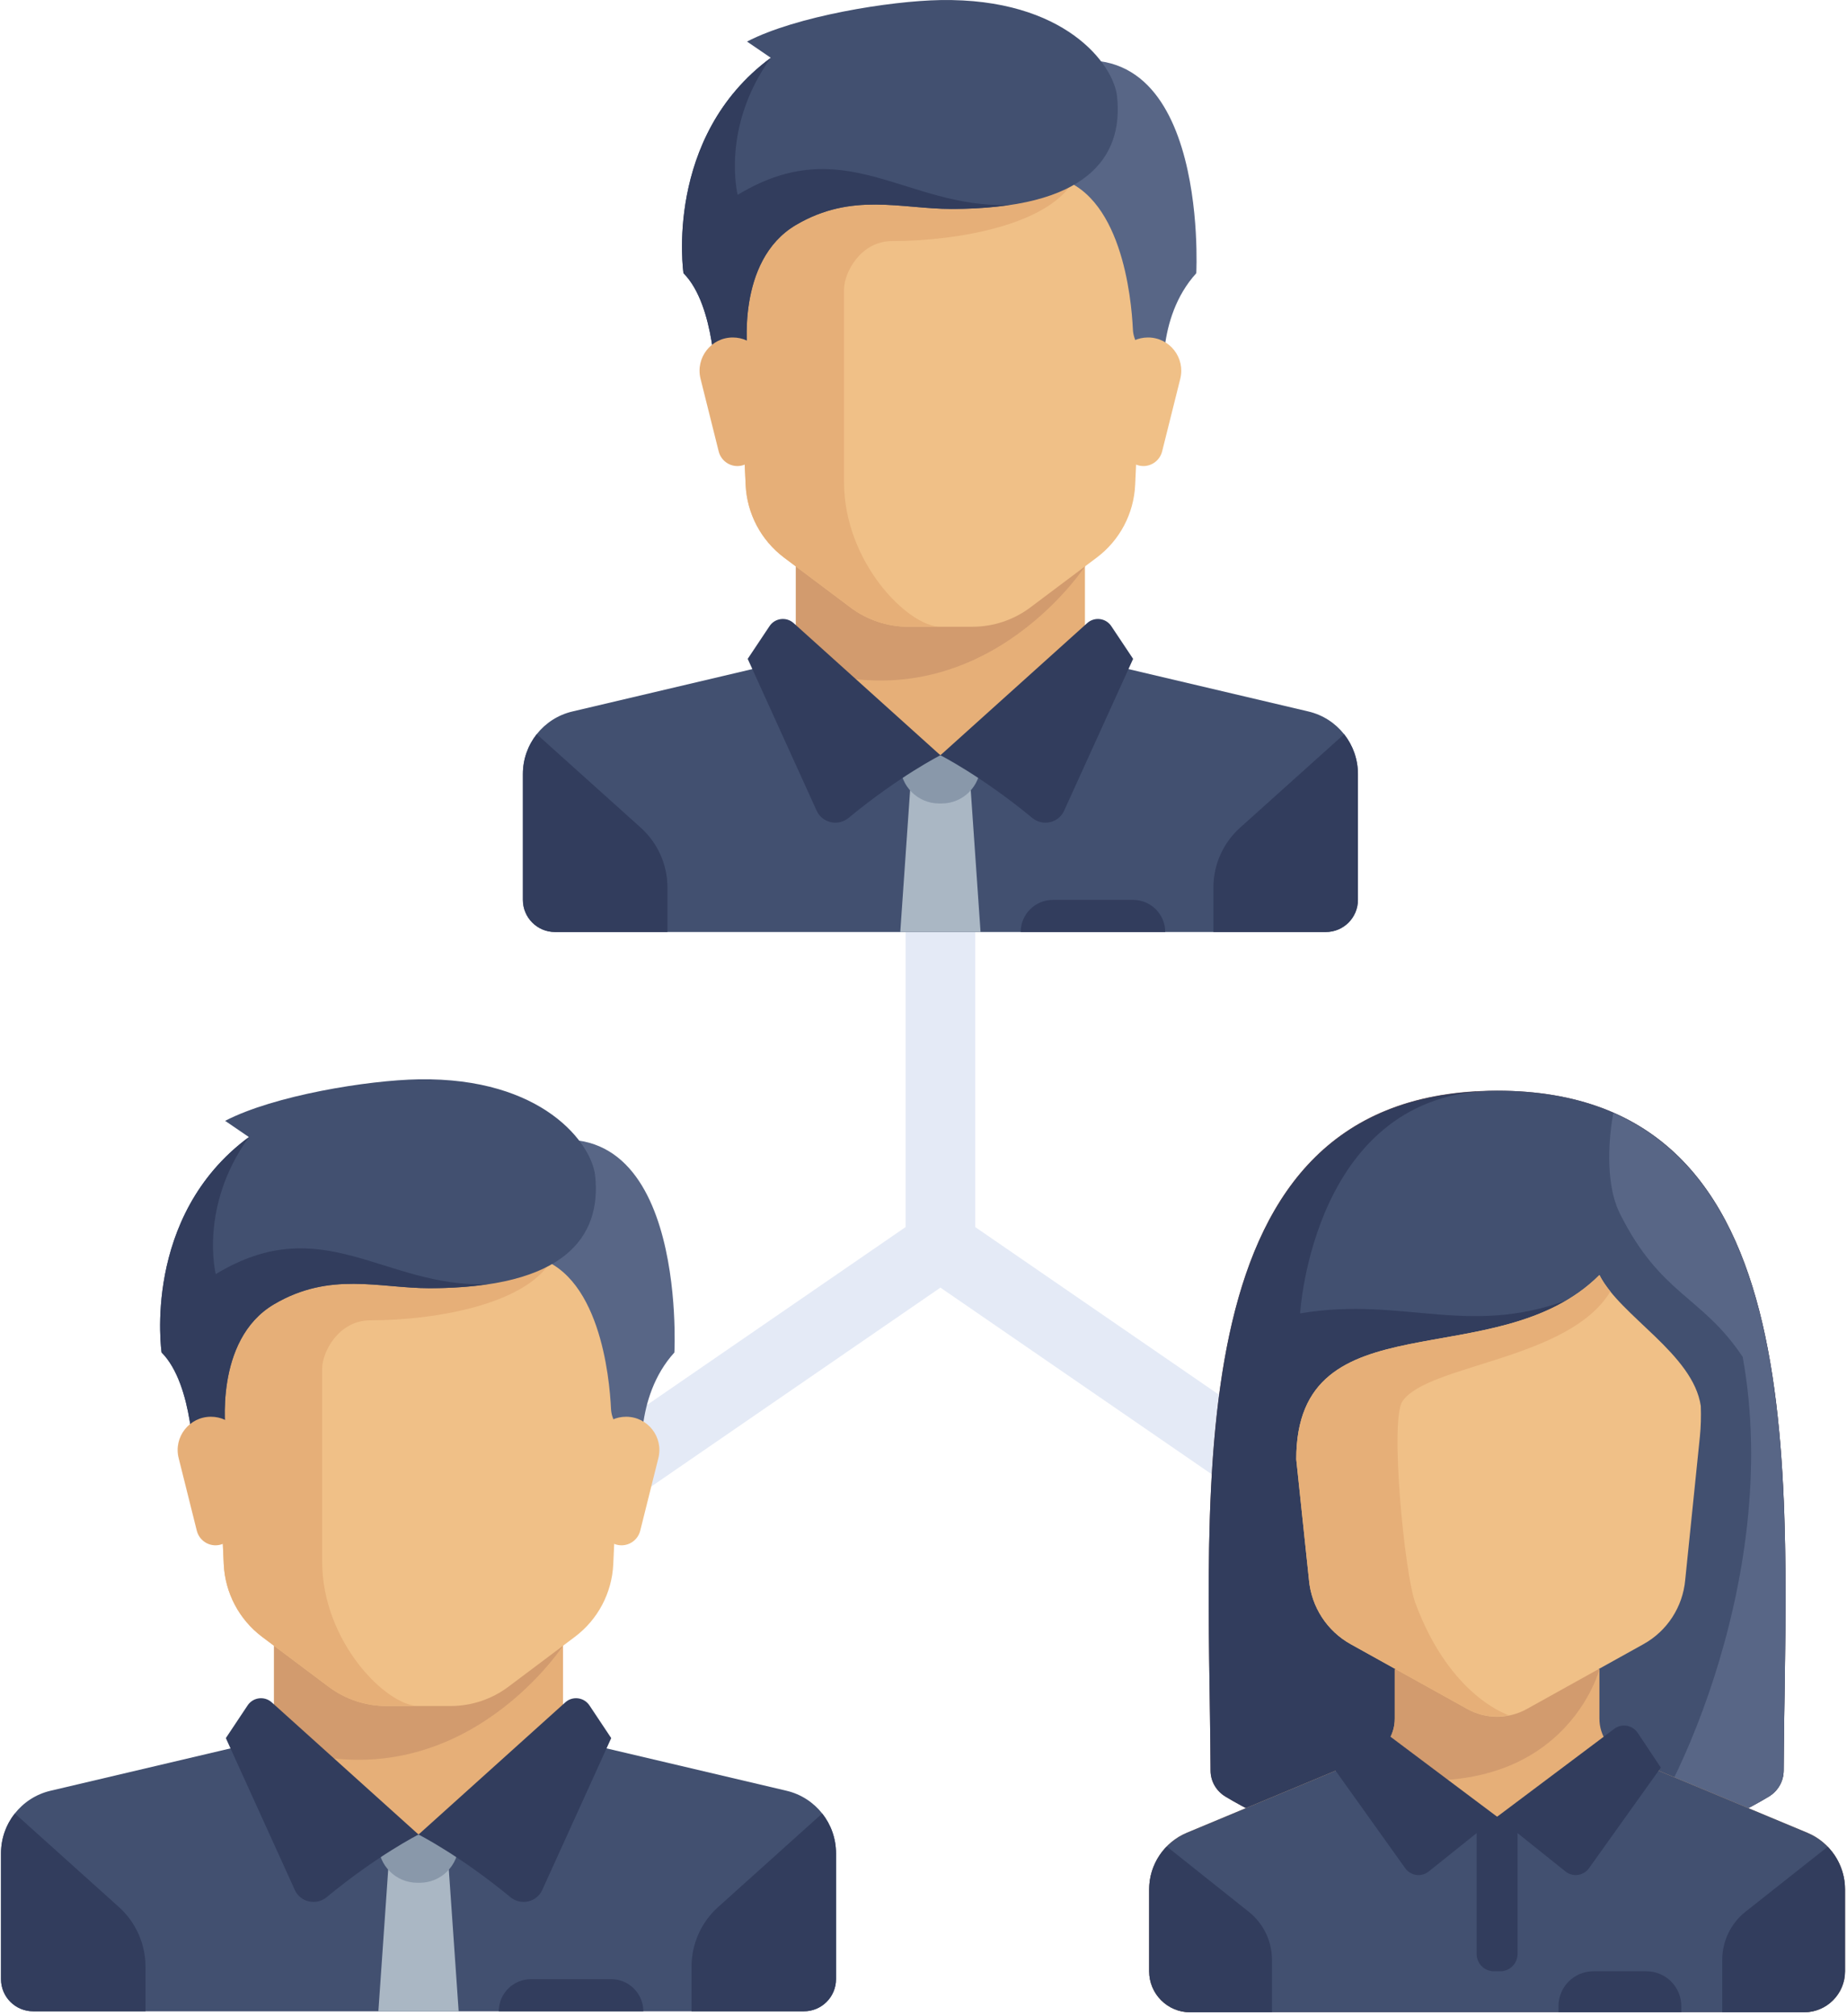 <?xml version="1.0" encoding="UTF-8"?>
<svg width="55px" height="60px" viewBox="0 0 55 60" version="1.1" xmlns="http://www.w3.org/2000/svg" xmlns:xlink="http://www.w3.org/1999/xlink">
    <defs></defs>
    <g id="Design" stroke="none" stroke-width="1" fill="none" fill-rule="evenodd">
        <g id="1.0.0-–-Homepage" transform="translate(-739, -1770)" fill-rule="nonzero">
            <g id="What-you-can-do" transform="translate(-632, 1360)">
                <g id="#1-copy" transform="translate(1371, 410)">
                    <g id="collaboration">
                        <polygon id="Shape" fill="#E4EAF6" points="29.04 36.516 29.04 26.7 26.967 26.7 26.967 36.516 16.868 43.459 18.042 45.167 28.004 38.318 37.965 45.167 39.139 43.459"></polygon>
                        <polygon id="Shape" fill="#E6AF78" points="32.307 19.607 32.307 16.26 23.7 16.26 23.7 19.607 28.004 23.432"></polygon>
                        <path d="M38.962,21.173 L33.044,19.78 C32.955,19.76 32.873,19.724 32.796,19.68 L28.003,22.476 L23.398,19.545 C23.278,19.658 23.13,19.741 22.962,19.78 L17.045,21.173 C16.181,21.376 15.57,22.147 15.57,23.035 L15.57,26.78 C15.57,27.308 15.999,27.736 16.527,27.736 L39.48,27.736 C40.008,27.736 40.436,27.308 40.436,26.78 L40.436,23.035 C40.436,22.147 39.826,21.376 38.962,21.173 Z" id="Shape" fill="#425070"></path>
                        <path d="M23.7,16.26 L23.7,19.791 C29.121,21.745 32.307,16.856 32.307,16.856 L32.307,16.26 C32.307,16.26 23.7,16.26 23.7,16.26 Z" id="Shape" fill="#D29B6E"></path>
                        <path d="M21.787,5.261 L22.204,14.429 C22.243,15.285 22.663,16.079 23.349,16.594 L25.326,18.077 C25.822,18.449 26.426,18.651 27.047,18.651 L28.96,18.651 C29.581,18.651 30.185,18.449 30.681,18.077 L32.658,16.594 C33.344,16.08 33.764,15.285 33.803,14.429 L34.22,5.261 L21.787,5.261 Z" id="Shape" fill="#F0C087"></path>
                        <path d="M26.569,7.174 C28.482,7.174 31.351,6.696 32.031,5.261 L21.787,5.261 L22.204,14.429 C22.243,15.285 22.663,16.079 23.348,16.594 L25.326,18.077 C25.822,18.449 26.426,18.651 27.047,18.651 L28.003,18.651 C27.047,18.651 25.134,16.738 25.134,14.347 C25.134,13.178 25.134,10.043 25.134,8.609 C25.134,8.131 25.613,7.174 26.569,7.174 Z" id="Shape" fill="#E6AF78"></path>
                        <g id="Group" transform="translate(15.556, 21.754)">
                            <path d="M21.37,2.878 L24.469,0.095 C24.728,0.424 24.881,0.837 24.881,1.28 L24.881,5.025 C24.881,5.553 24.453,5.982 23.924,5.982 L20.577,5.982 L20.577,4.657 C20.577,3.978 20.865,3.332 21.37,2.878 Z" id="Shape" fill="#323D5D"></path>
                            <path d="M3.526,2.878 L0.427,0.095 C0.167,0.424 0.015,0.837 0.015,1.28 L0.015,5.025 C0.015,5.553 0.443,5.982 0.971,5.982 L4.319,5.982 L4.319,4.657 C4.319,3.978 4.03,3.332 3.526,2.878 Z" id="Shape" fill="#323D5D"></path>
                            <polygon id="Shape" fill="#AAB7C4" points="13.643 5.982 11.252 5.982 11.551 1.678 13.345 1.678"></polygon>
                        </g>
                        <path d="M29.199,22.476 L26.808,22.476 L26.808,22.752 C26.808,23.392 27.327,23.911 27.966,23.911 L28.04,23.911 C28.68,23.911 29.199,23.392 29.199,22.752 L29.199,22.476 L29.199,22.476 Z" id="Shape" fill="#8998AA"></path>
                        <g id="Group" transform="translate(22.222, 18.363)" fill="#323D5D">
                            <path d="M1.411,0.18 L5.781,4.113 C5.781,4.113 4.557,4.731 3.047,5.977 C2.735,6.234 2.264,6.13 2.096,5.762 L0.043,1.244 L0.693,0.27 C0.854,0.027 1.194,-0.015 1.411,0.18 Z" id="Shape"></path>
                            <path d="M10.152,0.18 L5.781,4.113 C5.781,4.113 7.005,4.731 8.516,5.977 C8.828,6.234 9.299,6.13 9.466,5.762 L11.52,1.244 L10.87,0.27 C10.708,0.027 10.369,-0.015 10.152,0.18 Z" id="Shape"></path>
                        </g>
                        <path d="M30.902,2.093 L31.351,5.262 C33.397,5.671 33.692,8.882 33.735,9.8 C33.742,9.966 33.795,10.127 33.886,10.267 L34.666,11.478 C34.666,11.478 34.399,9.475 35.623,8.131 C35.623,8.131 36.043,0.181 30.902,2.093 Z" id="Shape" fill="#586686"></path>
                        <path d="M35.146,11.273 L34.606,13.433 C34.542,13.689 34.312,13.869 34.049,13.869 L34.049,13.869 C33.759,13.869 33.514,13.653 33.478,13.365 L33.202,11.156 C33.128,10.565 33.589,10.043 34.184,10.043 L34.186,10.043 C34.83,10.043 35.302,10.648 35.146,11.273 Z" id="Shape" fill="#F0C087"></path>
                        <path d="M22.245,1.237 L22.953,1.72 C19.755,4.081 20.353,8.131 20.353,8.131 C21.309,9.087 21.309,11.478 21.309,11.478 L22.265,10.521 C22.265,10.521 21.896,7.759 23.7,6.696 C25.374,5.71 26.838,6.218 28.332,6.218 C32.337,6.218 33.458,4.709 33.264,2.871 C33.163,1.92 31.709,-0.061 28.004,0.002 C26.508,0.027 23.7,0.48 22.245,1.237 Z" id="Shape" fill="#425070"></path>
                        <path d="M21.966,5.799 C21.966,5.799 21.458,3.797 22.953,1.72 C19.755,4.081 20.353,8.131 20.353,8.131 C21.309,9.087 21.309,11.478 21.309,11.478 L22.265,10.521 C22.265,10.521 21.896,7.759 23.7,6.696 C25.374,5.71 26.838,6.218 28.332,6.218 C28.984,6.218 29.551,6.174 30.057,6.1 C26.972,6.203 25.154,3.867 21.966,5.799 Z" id="Shape" fill="#323D5D"></path>
                        <path d="M20.861,11.273 L21.401,13.433 C21.465,13.689 21.695,13.869 21.958,13.869 L21.958,13.869 C22.248,13.869 22.493,13.653 22.529,13.365 L22.805,11.156 C22.879,10.565 22.418,10.043 21.823,10.043 L21.821,10.043 C21.177,10.043 20.705,10.648 20.861,11.273 Z" id="Shape" fill="#E6AF78"></path>
                        <path d="M33.742,26.78 L31.351,26.78 C30.823,26.78 30.394,27.208 30.394,27.736 L30.394,27.736 L34.698,27.736 L34.698,27.736 C34.698,27.208 34.27,26.78 33.742,26.78 Z" id="Shape" fill="#323D5D"></path>
                        <polygon id="Shape" fill="#E6AF78" points="16.766 51.725 16.766 48.378 8.159 48.378 8.159 51.725 12.462 55.55"></polygon>
                        <path d="M23.421,53.291 L17.504,51.899 C17.414,51.878 17.332,51.842 17.255,51.799 L12.462,54.594 L7.857,51.663 C7.737,51.776 7.59,51.859 7.421,51.899 L1.504,53.291 C0.64,53.494 0.03,54.265 0.03,55.153 L0.03,58.898 C0.03,59.426 0.458,59.854 0.986,59.854 L23.939,59.854 C24.467,59.854 24.895,59.426 24.895,58.898 L24.895,55.153 C24.895,54.265 24.285,53.494 23.421,53.291 Z" id="Shape" fill="#425070"></path>
                        <path d="M8.159,48.378 L8.159,51.909 C13.58,53.863 16.766,48.974 16.766,48.974 L16.766,48.378 L8.159,48.378 L8.159,48.378 Z" id="Shape" fill="#D29B6E"></path>
                        <path d="M6.246,37.38 L6.663,46.547 C6.702,47.404 7.122,48.198 7.807,48.712 L9.785,50.195 C10.281,50.567 10.885,50.769 11.506,50.769 L13.419,50.769 C14.04,50.769 14.644,50.567 15.14,50.195 L17.117,48.712 C17.803,48.198 18.223,47.404 18.262,46.547 L18.679,37.38 L6.246,37.38 Z" id="Shape" fill="#F0C087"></path>
                        <path d="M11.028,39.292 C12.941,39.292 15.81,38.814 16.49,37.379 L6.246,37.379 L6.663,46.547 C6.702,47.403 7.122,48.197 7.807,48.712 L9.785,50.195 C10.281,50.567 10.885,50.769 11.506,50.769 L12.462,50.769 C11.506,50.769 9.593,48.856 9.593,46.465 C9.593,45.296 9.593,42.161 9.593,40.727 C9.593,40.248 10.072,39.292 11.028,39.292 Z" id="Shape" fill="#E6AF78"></path>
                        <g id="Group" transform="translate(0, 53.918)" fill="#323D5D">
                            <path d="M21.385,2.833 L24.483,0.049 C24.743,0.378 24.895,0.791 24.895,1.234 L24.895,4.98 C24.895,5.508 24.467,5.936 23.939,5.936 L20.592,5.936 L20.592,4.611 C20.592,3.933 20.88,3.286 21.385,2.833 Z" id="Shape"></path>
                            <path d="M3.54,2.833 L0.442,0.049 C0.182,0.378 0.03,0.791 0.03,1.234 L0.03,4.98 C0.03,5.508 0.458,5.936 0.986,5.936 L4.333,5.936 L4.333,4.611 C4.333,3.933 4.045,3.286 3.54,2.833 Z" id="Shape"></path>
                        </g>
                        <polygon id="Shape" fill="#AAB7C4" points="13.658 59.854 11.267 59.854 11.566 55.55 13.359 55.55"></polygon>
                        <path d="M13.658,54.594 L11.267,54.594 L11.267,54.87 C11.267,55.51 11.786,56.029 12.425,56.029 L12.5,56.029 C13.139,56.029 13.658,55.51 13.658,54.87 L13.658,54.594 L13.658,54.594 Z" id="Shape" fill="#8998AA"></path>
                        <g id="Group" transform="translate(6.667, 50.526)" fill="#323D5D">
                            <path d="M1.425,0.134 L5.796,4.068 C5.796,4.068 4.572,4.685 3.061,5.931 C2.749,6.188 2.278,6.084 2.111,5.716 L0.058,1.198 L0.707,0.224 C0.869,-0.018 1.208,-0.061 1.425,0.134 Z" id="Shape"></path>
                            <path d="M10.167,0.134 L5.796,4.068 C5.796,4.068 7.02,4.685 8.531,5.931 C8.842,6.188 9.314,6.084 9.481,5.716 L11.534,1.198 L10.885,0.224 C10.723,-0.018 10.383,-0.061 10.167,0.134 Z" id="Shape"></path>
                        </g>
                        <path d="M15.362,34.211 L15.81,37.38 C17.856,37.789 18.151,41 18.194,41.918 C18.201,42.084 18.254,42.245 18.345,42.385 L19.125,43.596 C19.125,43.596 18.858,41.593 20.082,40.249 C20.082,40.248 20.502,32.299 15.362,34.211 Z" id="Shape" fill="#586686"></path>
                        <path d="M19.605,43.391 L19.065,45.551 C19.001,45.807 18.771,45.987 18.507,45.987 L18.507,45.987 C18.218,45.987 17.973,45.771 17.937,45.483 L17.661,43.274 C17.587,42.683 18.048,42.161 18.643,42.161 L18.645,42.161 C19.289,42.161 19.762,42.767 19.605,43.391 Z" id="Shape" fill="#F0C087"></path>
                        <path d="M6.704,33.355 L7.412,33.838 C4.214,36.199 4.812,40.249 4.812,40.249 C5.768,41.205 5.768,43.596 5.768,43.596 L6.724,42.639 C6.724,42.639 6.355,39.877 8.159,38.814 C9.833,37.828 11.297,38.336 12.791,38.336 C16.796,38.336 17.917,36.827 17.723,34.989 C17.622,34.038 16.168,32.057 12.463,32.12 C10.967,32.145 8.159,32.598 6.704,33.355 Z" id="Shape" fill="#425070"></path>
                        <path d="M6.425,37.917 C6.425,37.917 5.917,35.915 7.412,33.838 C4.214,36.199 4.812,40.248 4.812,40.248 C5.768,41.205 5.768,43.596 5.768,43.596 L6.724,42.639 C6.724,42.639 6.355,39.877 8.159,38.814 C9.833,37.828 11.297,38.336 12.791,38.336 C13.443,38.336 14.01,38.292 14.516,38.217 C11.431,38.321 9.613,35.985 6.425,37.917 Z" id="Shape" fill="#323D5D"></path>
                        <path d="M5.32,43.391 L5.86,45.551 C5.924,45.807 6.154,45.987 6.418,45.987 L6.418,45.987 C6.707,45.987 6.952,45.771 6.988,45.483 L7.264,43.274 C7.338,42.683 6.877,42.161 6.282,42.161 L6.28,42.161 C5.636,42.161 5.164,42.767 5.32,43.391 Z" id="Shape" fill="#E6AF78"></path>
                        <path d="M18.201,58.898 L15.81,58.898 C15.282,58.898 14.853,59.326 14.853,59.854 L14.853,59.854 L19.157,59.854 L19.157,59.854 C19.157,59.326 18.729,58.898 18.201,58.898 Z" id="Shape" fill="#323D5D"></path>
                        <path d="M44.581,32.458 C34.934,32.458 36.004,44.189 36.048,52.69 C36.049,53.011 36.218,53.3 36.493,53.466 C37.562,54.11 40.497,55.617 44.581,55.617 C48.664,55.617 51.6,54.11 52.669,53.466 C52.944,53.3 53.112,53.011 53.114,52.69 C53.158,44.189 54.227,32.458 44.581,32.458 Z" id="Shape" fill="#694B4B"></path>
                        <path d="M43.959,32.482 C34.987,32.985 36.005,44.378 36.048,52.69 C36.049,53.011 36.218,53.3 36.493,53.466 C37.562,54.11 40.497,55.617 44.581,55.617 L47.019,38.552" id="Shape" fill="#323D5D"></path>
                        <path d="M44.581,32.458 C39.096,32.458 38.715,39.085 38.715,39.085 C41.876,38.552 43.819,39.885 47.018,38.552 L44.581,55.617 C48.664,55.617 51.6,54.11 52.669,53.466 C52.944,53.3 53.112,53.011 53.114,52.689 C53.158,44.189 54.227,32.458 44.581,32.458 Z" id="Shape" fill="#425070"></path>
                        <path d="M53.113,52.69 C53.151,45.385 53.94,35.702 48.042,33.12 C47.939,33.654 47.753,35.146 48.237,36.114 C49.456,38.552 50.675,38.552 51.894,40.38 C53.113,47.084 49.565,54.2 48.387,55.169 L48.387,55.169 C50.474,54.672 51.971,53.886 52.669,53.466 C52.944,53.3 53.112,53.011 53.113,52.69 Z" id="Shape" fill="#586686"></path>
                        <path d="M53.816,54.539 L48.378,52.273 C47.924,52.084 47.628,51.64 47.628,51.148 L47.628,49.675 L41.533,49.675 L41.533,51.148 C41.533,51.64 41.237,52.084 40.783,52.273 L35.345,54.539 C34.664,54.822 34.22,55.488 34.22,56.226 L34.22,58.664 C34.22,59.337 34.766,59.883 35.439,59.883 L53.722,59.883 C54.396,59.883 54.941,59.337 54.941,58.664 L54.941,56.226 C54.941,55.488 54.497,54.822 53.816,54.539 Z" id="Shape" fill="#E6AF78"></path>
                        <path d="M53.816,54.539 L48.558,52.348 L44.581,54.064 L40.603,52.348 L35.345,54.539 C34.664,54.822 34.22,55.488 34.22,56.226 L34.22,58.664 C34.22,59.337 34.766,59.883 35.439,59.883 L53.722,59.883 C54.395,59.883 54.941,59.337 54.941,58.664 L54.941,56.226 C54.941,55.488 54.497,54.822 53.816,54.539 Z" id="Shape" fill="#425070"></path>
                        <path d="M47.628,49.675 L41.533,49.675 L41.533,51.147 C41.533,51.64 41.237,52.083 40.783,52.273 L39.934,52.626 C46.434,54.284 47.628,49.675 47.628,49.675 Z" id="Shape" fill="#D29B6E"></path>
                        <g id="Group" transform="translate(34.152, 51.345)" fill="#323D5D">
                            <path d="M3.038,5.551 L0.592,3.605 C0.264,3.94 0.068,4.394 0.068,4.881 L0.068,7.319 C0.068,7.992 0.614,8.538 1.287,8.538 L3.725,8.538 L3.725,6.979 C3.725,6.423 3.472,5.898 3.038,5.551 Z" id="Shape"></path>
                            <path d="M20.789,7.319 L20.789,4.881 C20.789,4.397 20.596,3.947 20.273,3.613 L17.819,5.551 C17.385,5.898 17.133,6.423 17.133,6.979 L17.133,8.538 L19.57,8.538 C20.243,8.538 20.789,7.992 20.789,7.319 Z" id="Shape"></path>
                            <path d="M10.52,7.319 L10.337,7.319 C10.051,7.319 9.819,7.087 9.819,6.801 L9.819,2.721 L11.038,2.721 L11.038,6.801 C11.038,7.087 10.806,7.319 10.52,7.319 Z" id="Shape"></path>
                            <path d="M10.429,2.719 L6.94,0.103 C6.716,-0.065 6.397,-0.01 6.242,0.223 L5.553,1.257 L7.692,4.251 C7.854,4.478 8.175,4.523 8.393,4.348 L10.429,2.719 Z" id="Shape"></path>
                            <path d="M10.429,2.719 L13.917,0.103 C14.141,-0.065 14.46,-0.01 14.615,0.223 L15.304,1.257 L13.165,4.251 C13.003,4.478 12.683,4.523 12.464,4.348 L10.429,2.719 Z" id="Shape"></path>
                        </g>
                        <path d="M47.628,37.943 C44.58,40.99 38.6,38.552 38.6,43.428 L38.979,47.019 C39.052,47.822 39.517,48.538 40.222,48.929 L43.693,50.857 C44.245,51.164 44.916,51.164 45.468,50.857 L48.938,48.929 C49.644,48.538 50.109,47.822 50.182,47.019 L50.619,42.754 C50.65,42.451 50.657,42.145 50.646,41.841 C50.419,40.29 48.237,39.162 47.628,37.943 Z" id="Shape" fill="#F0C087"></path>
                        <path d="M38.6,43.428 L38.979,47.019 C39.052,47.822 39.517,48.538 40.222,48.929 L43.693,50.857 C44.076,51.07 44.515,51.125 44.933,51.043 L44.933,51.043 C44.933,51.043 43.184,50.513 42.143,47.694 C41.824,46.831 41.381,42.26 41.762,41.701 C42.515,40.597 46.713,40.482 47.954,38.434 C47.893,38.358 47.836,38.281 47.785,38.205 C47.781,38.199 47.775,38.193 47.771,38.187 C47.717,38.106 47.669,38.024 47.628,37.943 C44.581,40.99 38.6,38.552 38.6,43.428 Z" id="Shape" fill="#E6AF78"></path>
                        <path d="M49.03,58.664 L47.445,58.664 C46.873,58.664 46.409,59.128 46.409,59.7 L46.409,59.883 L50.066,59.883 L50.066,59.7 C50.066,59.128 49.602,58.664 49.03,58.664 Z" id="Shape" fill="#323D5D"></path>
                    </g>
                </g>
            </g>
        </g>
    </g>
</svg>
